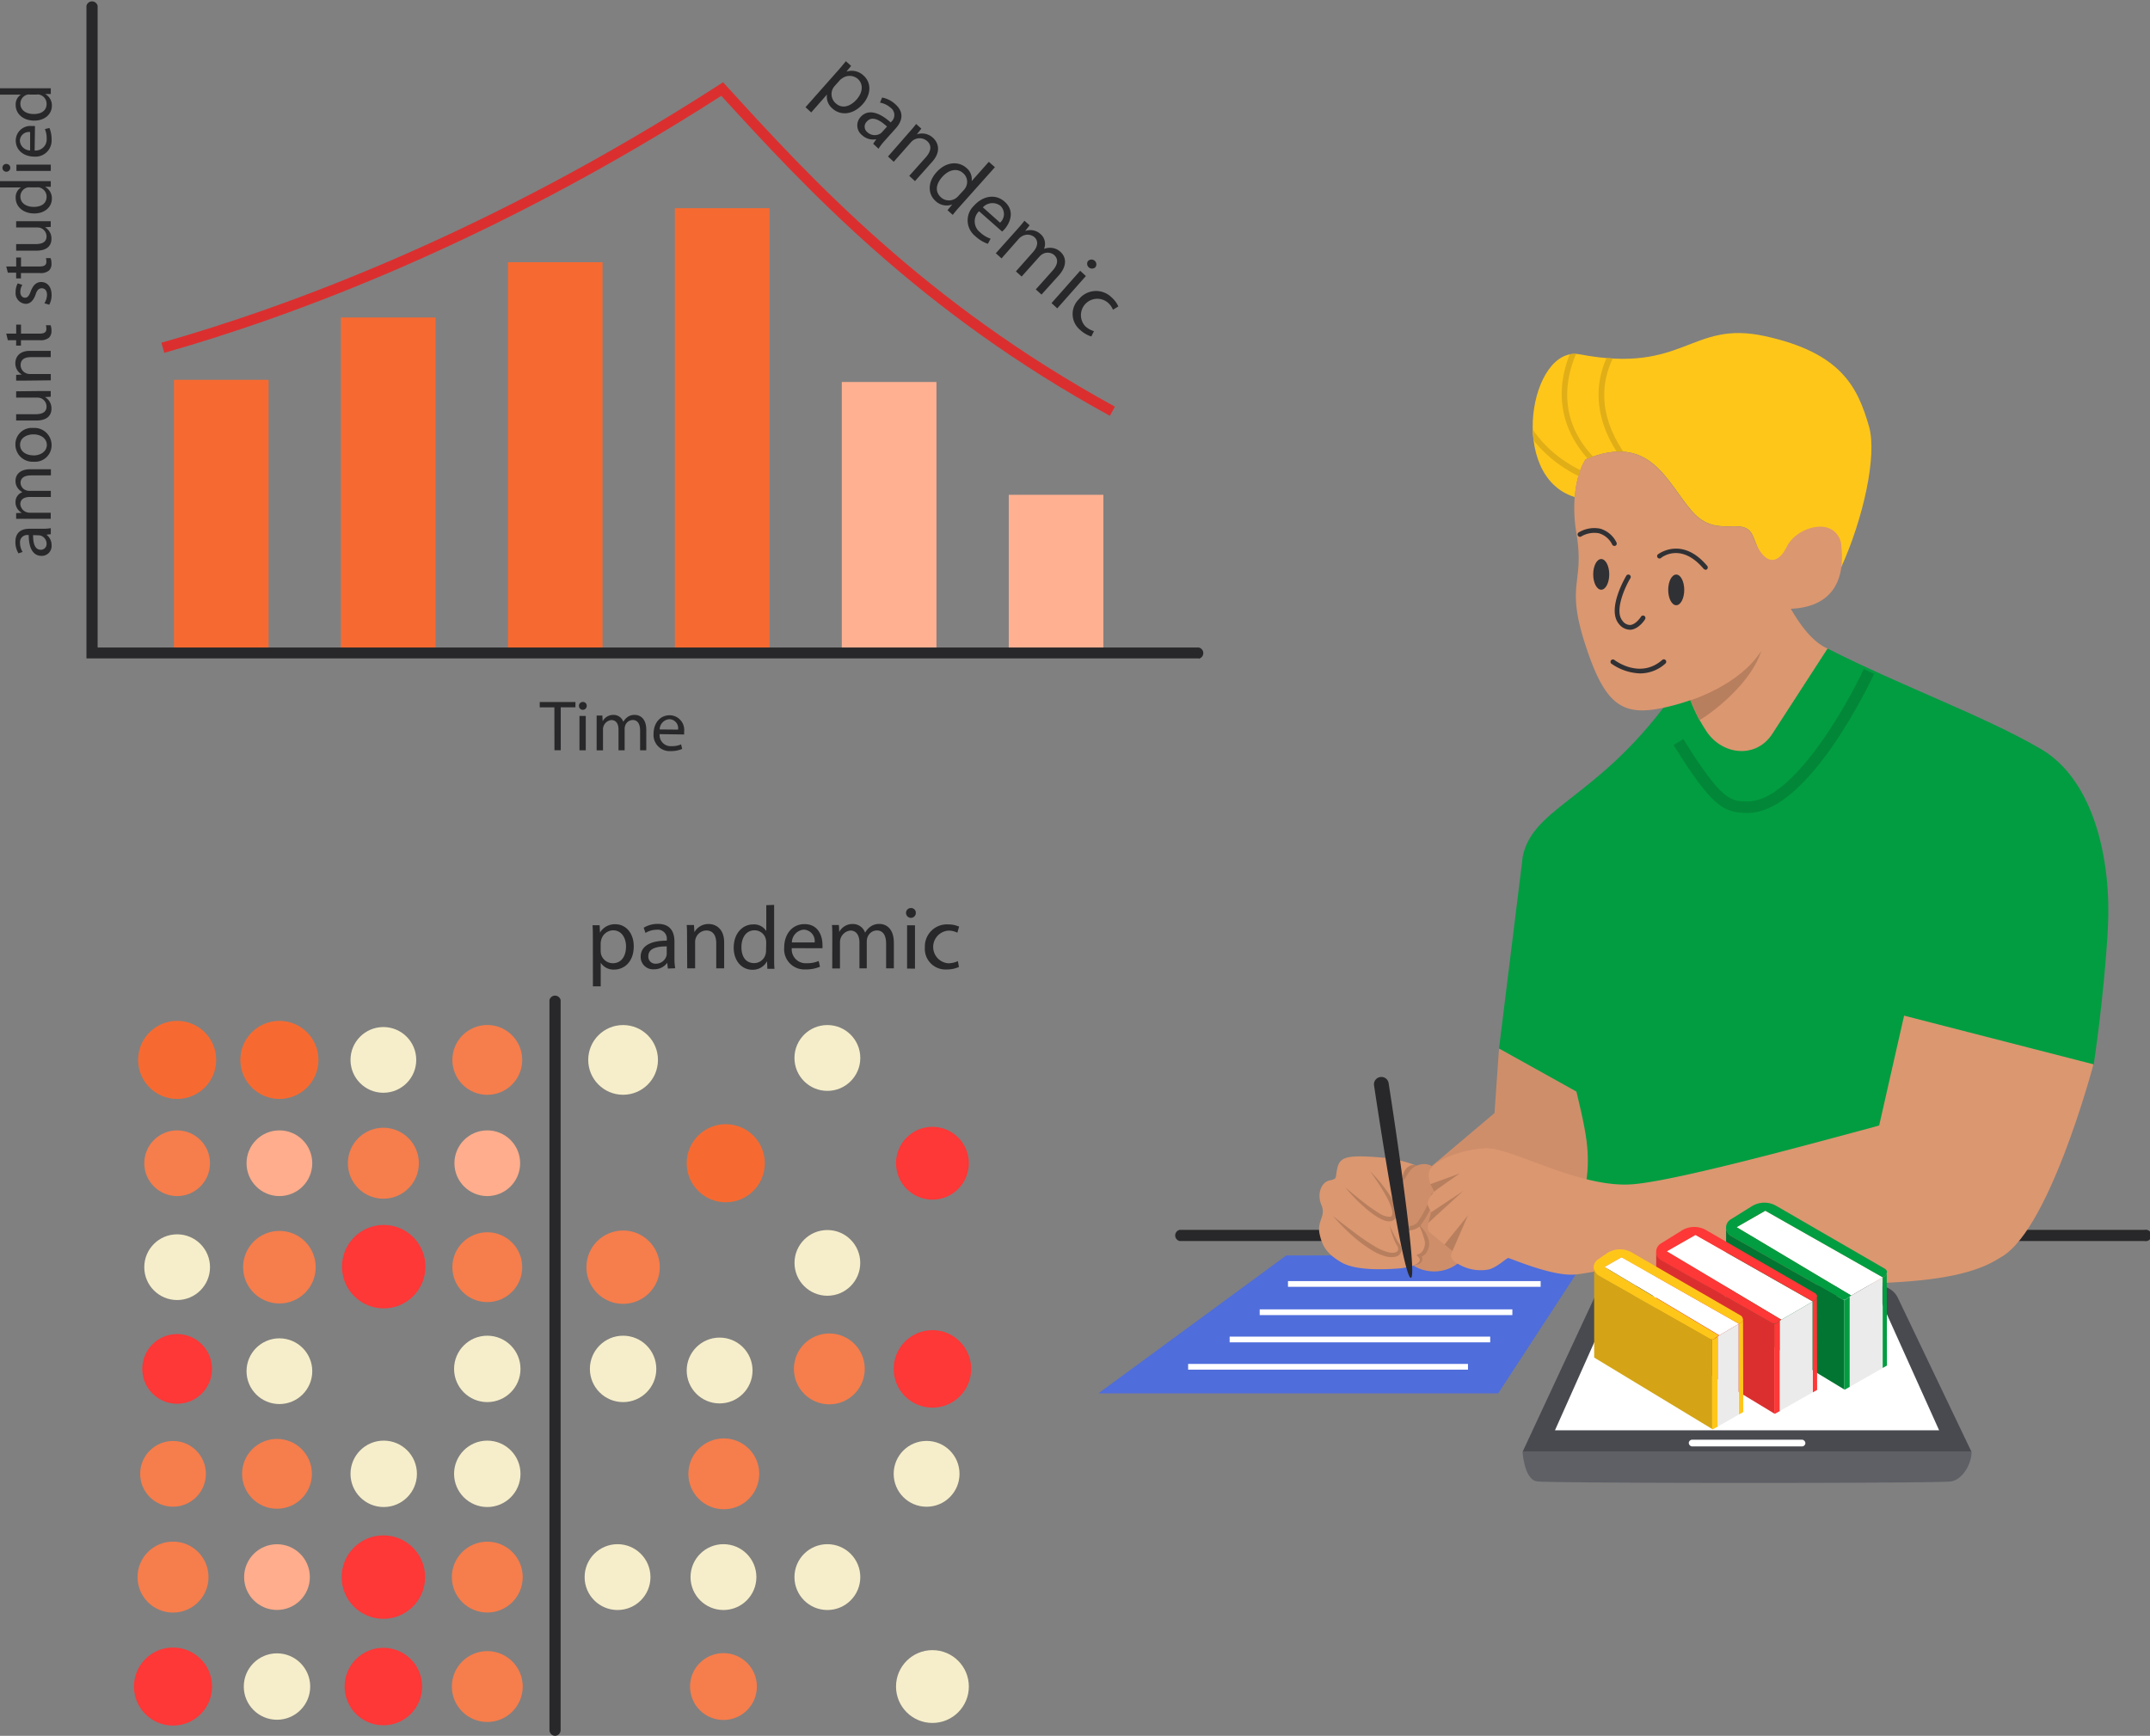 <svg id="Слой_2" data-name="Слой 2" xmlns="http://www.w3.org/2000/svg" xmlns:xlink="http://www.w3.org/1999/xlink" viewBox="0 0 375.52 303.24"><rect x="0" y="0" width="375.52" height="303.24" fill="#808080" stroke="none"/><defs><style>.cls-1{fill:none;}.cls-2{fill:#4f6ddb;}.cls-3{fill:#28282a;}.cls-4{fill:#cf8e6a;}.cls-5{fill:#db9770;}.cls-6{fill:#b87f5e;}.cls-7{fill:#029d41;}.cls-8{fill:#028738;}.cls-9{fill:#f66a31;}.cls-10{fill:#ffb091;}.cls-11{fill:#db2f2f;}.cls-12{fill:#494a4f;}.cls-13{fill:#5e6066;}.cls-14{fill:#fff;}.cls-15{fill:#ebebeb;}.cls-16{fill:#017531;}.cls-17{fill:#fe3737;}.cls-18{fill:#ffc61a;}.cls-19{fill:#d4a416;}.cls-20{fill:#f6eeca;}.cls-21{fill:#f67d4c;}.cls-22{fill:#ffad8c;}.cls-23{fill:#303134;}.cls-24{clip-path:url(#clip-path);}.cls-25{fill:#e0ae17;}</style><clipPath id="clip-path" transform="translate(-26.79 -43.36)"><path class="cls-1" d="M348.38,142.45c-2.36-1.21-6.67.32-8,3-1.91,3.81-5.73-3.93-7.3-8.19s-6.27.56-10.75-4.59-7.28-13.78-18.59-9.07c0,0-1.56,2.12-1.89,6.6-11.82-3.6-7.81-26.6.88-24.94,18.26,3.5,19.34-6,32.27-3.19,13.3,2.89,16.24,8.81,18.25,15.86C354.66,123,352.23,133.95,348.38,142.45Z"/></clipPath></defs><title>ACM SIGCSE 2022 (Another Victim of COVID-19)_light_mode</title><polygon class="cls-2" points="224.67 219.31 191.84 243.42 261.67 243.42 277.4 219.31 224.67 219.31"/><path class="cls-3" d="M401.34,260.16H232.83a1,1,0,0,1,0-1.95H401.34a1,1,0,1,1,0,1.95Z" transform="translate(-26.79 -43.36)"/><polygon class="cls-4" points="292.53 186.46 276.93 212.98 246.66 206.59 261.03 194.45 261.82 183.17 292.53 186.46"/><path class="cls-5" d="M274.71,262.7c.62.8,0,1.39-1.08,1.76a11.84,11.84,0,0,1-2.89.52c-2.67.19-7.29.31-9.7-1.11s-3.31-2.73-3.78-5,1.17-3,.33-5,0-4,1.44-4.3.91-.39,1.36-2.22,1.64-2.26,7.23-1.81A21.94,21.94,0,0,1,274.2,247a3.89,3.89,0,0,0-2.09,1.91c-.84,2.16-2.08,8,.39,9.12.72.33,1.42-.06,2.06-.77C276.77,260.19,276.16,262.19,274.71,262.7Z" transform="translate(-26.79 -43.36)"/><path class="cls-4" d="M281.68,263.87a6.86,6.86,0,0,1-8,.59c1.12-.37,1.7-1,1.08-1.76,1.45-.52,2.06-2.51-.16-5.45-.64.7-1.34,1.09-2.06.77-2.47-1.11-1.23-7-.39-9.12A3.89,3.89,0,0,1,274.2,247c1.78-.75,4.11-.2,4.75,4.06A115.87,115.87,0,0,0,281.68,263.87Z" transform="translate(-26.79 -43.36)"/><path class="cls-6" d="M272.94,258.32h-.13l.11-.77h0a2.29,2.29,0,0,0,1.39-.59,18.28,18.28,0,0,0,2.57-5.17l.74.24a18.49,18.49,0,0,1-2.78,5.5A3.22,3.22,0,0,1,272.94,258.32Z" transform="translate(-26.79 -43.36)"/><path class="cls-6" d="M266.12,248a24.89,24.89,0,0,1,3.18,3.82,11.14,11.14,0,0,1,1.21,2.23,3.43,3.43,0,0,1,.26,1.35,1.53,1.53,0,0,1-.24.78,1.26,1.26,0,0,1-.72.51,2.49,2.49,0,0,1-1.44-.21,7.62,7.62,0,0,1-1.15-.6,16.57,16.57,0,0,1-2-1.52,29.39,29.39,0,0,1-3.46-3.56c1.27,1.05,2.53,2.11,3.84,3.09a24.14,24.14,0,0,0,2,1.36,3.58,3.58,0,0,0,2,.68c.48-.07.46-.92.19-1.64a13.7,13.7,0,0,0-1-2.17C268,250.71,267.06,249.36,266.12,248Z" transform="translate(-26.79 -43.36)"/><path class="cls-6" d="M259.62,255.8c1.25,1,2.48,1.94,3.74,2.88a37.18,37.18,0,0,0,3.86,2.6,8.34,8.34,0,0,0,2.07.84c.68.17,1.51.13,1.67-.37a1,1,0,0,0-.22-.89,9.47,9.47,0,0,1-.52-1.09,18.85,18.85,0,0,1-.71-2.27c.34.71.67,1.43,1.06,2.11a10,10,0,0,0,.59,1,1.58,1.58,0,0,1,.39,1.31,1.32,1.32,0,0,1-1.09,1,3.51,3.51,0,0,1-1.31,0,8.68,8.68,0,0,1-2.3-.88,23.43,23.43,0,0,1-3.86-2.81A34.24,34.24,0,0,1,259.62,255.8Z" transform="translate(-26.79 -43.36)"/><path class="cls-6" d="M274.2,247a2.62,2.62,0,0,0-.78.51,3.81,3.81,0,0,0-.54.65c-.35.47-.61,1-1.06,1.6a2.59,2.59,0,0,1,0-1.06,2.72,2.72,0,0,1,.43-1,2.05,2.05,0,0,1,.86-.72A1.28,1.28,0,0,1,274.2,247Z" transform="translate(-26.79 -43.36)"/><path class="cls-3" d="M267.83,231.52h0a1.28,1.28,0,0,1,1.5,1.07c1,6.36,5.15,33.91,3.88,34s-5.5-27.42-6.43-33.63A1.28,1.28,0,0,1,267.83,231.52Z" transform="translate(-26.79 -43.36)"/><path class="cls-6" d="M274.55,257.25a6.37,6.37,0,0,1,1.08,1.22,5,5,0,0,1,.7,1.53,2.61,2.61,0,0,1-.18,1.78,2,2,0,0,1-1.4,1.23l.19-.51a1.61,1.61,0,0,1,.26.62,1,1,0,0,1-.12.69,1.12,1.12,0,0,1-.51.39,1.85,1.85,0,0,1-.56.12c.32-.18.65-.4.72-.68a.54.54,0,0,0,0-.38,1.17,1.17,0,0,0-.23-.35l-.32-.31.51-.2a1.64,1.64,0,0,0,.78-.92,2.22,2.22,0,0,0,.16-1.33A13.14,13.14,0,0,0,274.55,257.25Z" transform="translate(-26.79 -43.36)"/><path class="cls-5" d="M346,156.66c-3.76-1.64-6.62-7-8.61-11.17-5.9,4.91-11.53,10-17.81,14.2,1.37,2.56,3.31,7,1,11.72,2.41,2,4.94,3.19,7.82,7.21s15.71,5.06,17.72.51l4.29-17.89A26.27,26.27,0,0,1,346,156.66Z" transform="translate(-26.79 -43.36)"/><path class="cls-7" d="M303.9,242.7c1.38,11-4.41,13.15,2.38,14.5,11.81,2.36,19,5,35.2,7.9,26.34,4.71,51-35.78,51-35.78s1.82-11.89,2.47-23.71c.64-11.57-2.22-25.87-11.72-31.42-9.85-5.75-24.18-10.9-37.24-17.53l-9.63,14.87c-2.81,4.4-8.79,3.83-11.6-.53-3.07-4.75-3-7-4-8.84-13.23,20-25.35,21.54-27.81,30C291.15,198.3,302.53,231.67,303.9,242.7Z" transform="translate(-26.79 -43.36)"/><path class="cls-8" d="M332.09,185.37h0c-4.24,0-6.18-.94-13-11.85l1.7-1.06c6.79,10.89,8.29,10.9,11.29,10.91h0c7.8,0,17.24-16.69,20.23-23.13l1.81.84C353.68,162.07,342.76,185.37,332.09,185.37Z" transform="translate(-26.79 -43.36)"/><path class="cls-5" d="M355,240l4.36-19.21,33.08,8.5s-8.05,30.5-16.82,34c-.64.26-1.86-.62-2.87-.35l-20.67-22Z" transform="translate(-26.79 -43.36)"/><polygon class="cls-7" points="265.99 149.43 261.82 183.17 277.4 191.84 265.99 149.43"/><path class="cls-5" d="M380.66,254.22c.3,14-20.9,13.1-36.9,13.6s-27.74-2.23-31.63-2.71-5.89.38-10,.88-11.64-2.91-11.94-2.86-1.93,1.62-3.36,2a7.61,7.61,0,0,1-5.26-.91c-2.14-1.05-1.06-2.27-1.06-2.27s-3.32-2.76-4.06-3.33.33-3.45.33-3.45l-.52-1.06c-.52-1.06,1.05-2.53,1.05-2.53s-1.54-2.33-.76-3.88,5.2-3.49,9.64-3.74,16.39,7,25.69,6.29,42-10.11,45.47-10.83C370.07,236.75,380.24,235.14,380.66,254.22Z" transform="translate(-26.79 -43.36)"/><polygon class="cls-6" points="253.68 218.56 256.4 212.3 252.29 217.41 253.68 218.56"/><polygon class="cls-6" points="249.95 211.78 255.57 208.05 249.44 213.66 249.95 211.78"/><path class="cls-6" d="M277.28,251.55c.39-.39,4.48-3.2,4.48-3.2l-5.14,1.87Z" transform="translate(-26.79 -43.36)"/><path class="cls-6" d="M322,165.69s8.7-2.6,12.46-8.72c-2.19,6.84-10.8,12.3-10.86,12.19S322,165.69,322,165.69Z" transform="translate(-26.79 -43.36)"/><rect class="cls-9" x="30.38" y="66.35" width="16.53" height="47.69"/><rect class="cls-9" x="59.54" y="55.46" width="16.53" height="58.59"/><rect class="cls-9" x="88.71" y="45.81" width="16.53" height="68.23"/><rect class="cls-9" x="117.87" y="36.37" width="16.53" height="77.68"/><rect class="cls-10" x="147.03" y="66.73" width="16.53" height="47.31"/><rect class="cls-10" x="176.19" y="86.44" width="16.53" height="27.61"/><path class="cls-3" d="M236.18,158.38H41.89v-114a1,1,0,0,1,1.95,0v112.1H236.18a1,1,0,0,1,0,1.95Z" transform="translate(-26.79 -43.36)"/><path class="cls-11" d="M220.64,116c-33.23-18.19-53.24-39.89-67.87-55.9C112.92,85.69,77.89,98.63,55.48,105l-.5-1.77c22.42-6.36,57.52-19.34,97.45-45.08l.65-.42.52.57c14.58,16,34.56,37.83,67.92,56.1Z" transform="translate(-26.79 -43.36)"/><path class="cls-3" d="M172.93,55.94c.65-.72,1.15-1.33,1.6-1.89l.92.82-.82,1,0,0a3,3,0,0,1,3,.7c1.37,1.22,1.36,3.29-.17,5-1.82,2-4,1.93-5.28.74a2.66,2.66,0,0,1-.95-2.44l0,0L168.48,63l-1-.91Zm-.33,2.41a3.09,3.09,0,0,0-.33.46,2.13,2.13,0,0,0,.47,2.58c1.08,1,2.51.65,3.67-.65,1-1.13,1.28-2.63.2-3.6a2.2,2.2,0,0,0-2.69-.12,2.22,2.22,0,0,0-.45.36Z" transform="translate(-26.79 -43.36)"/><path class="cls-3" d="M179.3,68.47l.55-.79,0,0a2.82,2.82,0,0,1-2.48-.7,2.16,2.16,0,0,1-.28-3.17c1.22-1.37,3.1-1,5.27.94l.1-.12a1.56,1.56,0,0,0-.12-2.45,3.77,3.77,0,0,0-1.85-.89l.37-.89a4.7,4.7,0,0,1,2.3,1.16c1.73,1.54,1.09,3.1.08,4.23l-1.89,2.11a10.69,10.69,0,0,0-1.12,1.44Zm2.42-3c-1.1-1-2.55-2-3.53-.87a1.22,1.22,0,0,0,.09,1.85,1.88,1.88,0,0,0,2.21.28,1.45,1.45,0,0,0,.35-.28Z" transform="translate(-26.79 -43.36)"/><path class="cls-3" d="M185.48,66.59c.52-.58.94-1.07,1.32-1.57l.91.81-.78,1,0,0a2.79,2.79,0,0,1,2.82.61c.78.7,1.58,2.25-.15,4.19l-3,3.37-1-.92,2.91-3.26c.81-.91,1.15-2,.19-2.84a2,2,0,0,0-2.81.24l-3,3.4-1-.92Z" transform="translate(-26.79 -43.36)"/><path class="cls-3" d="M200.56,72.57l-6.1,6.83c-.45.5-.95,1.08-1.26,1.5l-.92-.82.83-1,0,0a2.8,2.8,0,0,1-2.92-.61c-1.37-1.22-1.38-3.31.15-5,1.67-1.89,3.87-2,5.25-.77A2.53,2.53,0,0,1,196.5,75l0,0,3-3.37Zm-5.44,4a2.41,2.41,0,0,0,.34-.47A2,2,0,0,0,195,73.6c-1.06-.95-2.53-.58-3.64.67s-1.31,2.59-.2,3.58a2.07,2.07,0,0,0,2.6.12,2.38,2.38,0,0,0,.44-.4Z" transform="translate(-26.79 -43.36)"/><path class="cls-3" d="M197.79,80.26a2.43,2.43,0,0,0,.19,3.69,5,5,0,0,0,1.83,1.11l-.48.89a6.11,6.11,0,0,1-2.19-1.33,3.52,3.52,0,0,1-.23-5.33c1.52-1.7,3.73-2.15,5.37-.68,1.84,1.65.89,3.71,0,4.75a5.33,5.33,0,0,1-.46.45Zm3.67,2a2,2,0,0,0,.07-2.94,2.28,2.28,0,0,0-3.07.26Z" transform="translate(-26.79 -43.36)"/><path class="cls-3" d="M204.4,83.49c.52-.58.94-1.07,1.32-1.57l.9.8-.77,1,0,0a2.61,2.61,0,0,1,2.7.55,2.24,2.24,0,0,1,.59,2.56l0,0a3.11,3.11,0,0,1,1.29-.17,2.59,2.59,0,0,1,1.6.72c.75.67,1.42,2.15-.33,4.11l-3,3.33-1-.9,2.86-3.2c1-1.08,1.16-2.09.33-2.83a1.78,1.78,0,0,0-2-.15,2.25,2.25,0,0,0-.54.44l-3.12,3.49-1-.9,3-3.39c.8-.9,1-1.91.21-2.61a1.88,1.88,0,0,0-2.19-.11,2,2,0,0,0-.53.43l-3,3.41-1-.9Z" transform="translate(-26.79 -43.36)"/><path class="cls-3" d="M210.45,96.31l5-5.65,1,.92-5,5.65Zm7.61-6.22A.85.85,0,0,1,216.79,89a.84.84,0,0,1,1.22-.07A.82.82,0,0,1,218.06,90.1Z" transform="translate(-26.79 -43.36)"/><path class="cls-3" d="M217.4,102.14a5.06,5.06,0,0,1-1.92-1.12,3.6,3.6,0,0,1-.24-5.4,3.85,3.85,0,0,1,5.72-.29,4.61,4.61,0,0,1,1.16,1.56l-.94.58a3.19,3.19,0,0,0-1-1.33,2.86,2.86,0,0,0-3.83,4.22,3.91,3.91,0,0,0,1.51.85Z" transform="translate(-26.79 -43.36)"/><path class="cls-3" d="M123.62,166.93h-2.56V166h6.24v.92h-2.57v7.5h-1.1Z" transform="translate(-26.79 -43.36)"/><path class="cls-3" d="M129.27,166.68a.68.68,0,0,1-1.36,0,.67.67,0,0,1,.69-.69A.65.65,0,0,1,129.27,166.68ZM128,174.43v-6h1.1v6Z" transform="translate(-26.79 -43.36)"/><path class="cls-3" d="M131,170c0-.62,0-1.14,0-1.64h1l.05,1h0a2.08,2.08,0,0,1,1.9-1.11,1.79,1.79,0,0,1,1.71,1.21h0a2.49,2.49,0,0,1,.67-.79,2.06,2.06,0,0,1,1.34-.42c.8,0,2,.52,2,2.62v3.56h-1.08V171c0-1.16-.42-1.86-1.31-1.86a1.42,1.42,0,0,0-1.3,1,1.81,1.81,0,0,0-.09.55v3.74h-1.07v-3.62c0-1-.42-1.66-1.26-1.66a1.64,1.64,0,0,0-1.45,1.64v3.65H131Z" transform="translate(-26.79 -43.36)"/><path class="cls-3" d="M142,171.61a1.94,1.94,0,0,0,2.08,2.1,4,4,0,0,0,1.67-.31l.19.79a4.9,4.9,0,0,1-2,.38,2.81,2.81,0,0,1-3-3c0-1.83,1.08-3.26,2.84-3.26a2.56,2.56,0,0,1,2.5,2.85,4.08,4.08,0,0,1,0,.51Zm3.22-.79A1.57,1.57,0,0,0,143.7,169a1.82,1.82,0,0,0-1.69,1.79Z" transform="translate(-26.79 -43.36)"/><path class="cls-3" d="M35.66,136.68l-.76.09v0a2.25,2.25,0,0,1,.9,1.85,1.72,1.72,0,0,1-1.74,1.85c-1.46,0-2.26-1.3-2.25-3.64h-.12a1.25,1.25,0,0,0-1.4,1.38,3,3,0,0,0,.45,1.57l-.72.25a3.75,3.75,0,0,1-.54-2c0-1.85,1.26-2.3,2.47-2.3h2.26a8.59,8.59,0,0,0,1.45-.1Zm-3.09.16c0,1.2.19,2.56,1.36,2.56a1,1,0,0,0,1-1,1.5,1.5,0,0,0-1-1.46,1.13,1.13,0,0,0-.35-.06Z" transform="translate(-26.79 -43.36)"/><path class="cls-3" d="M31.25,134c-.62,0-1.14,0-1.64,0v-1l1-.05v0a2.08,2.08,0,0,1-1.11-1.9,1.79,1.79,0,0,1,1.21-1.71v0a2.49,2.49,0,0,1-.79-.67,2.06,2.06,0,0,1-.42-1.34c0-.8.52-2,2.62-2h3.56v1.08H32.24c-1.16,0-1.86.42-1.86,1.31a1.42,1.42,0,0,0,1,1.3,1.81,1.81,0,0,0,.55.09h3.74v1.07H32c-1,0-1.66.42-1.66,1.26A1.64,1.64,0,0,0,32,132.93h3.65V134Z" transform="translate(-26.79 -43.36)"/><path class="cls-3" d="M32.59,118.12a3,3,0,0,1,3.21,3,2.88,2.88,0,0,1-3.11,2.9,3,3,0,0,1-3.21-3A2.86,2.86,0,0,1,32.59,118.12Zm.06,4.8c1.32,0,2.32-.76,2.32-1.84s-1-1.84-2.35-1.84c-1,0-2.32.51-2.32,1.81S31.5,122.91,32.65,122.91Z" transform="translate(-26.79 -43.36)"/><path class="cls-3" d="M34,111.67c.63,0,1.17,0,1.65,0v1l-1,.06v0a2.28,2.28,0,0,1,1.13,2c0,1-.53,2.09-2.65,2.09H29.61v-1.1H33c1.15,0,1.92-.35,1.92-1.35a1.59,1.59,0,0,0-1-1.45,1.61,1.61,0,0,0-.56-.1H29.61v-1.1Z" transform="translate(-26.79 -43.36)"/><path class="cls-3" d="M31.25,109.85c-.62,0-1.14,0-1.64,0v-1l1-.06v0a2.22,2.22,0,0,1-1.14-2c0-.84.5-2.14,2.57-2.14h3.61v1.1H32.18c-1,0-1.79.36-1.79,1.4a1.56,1.56,0,0,0,1.12,1.47,1.59,1.59,0,0,0,.51.08h3.64v1.1Z" transform="translate(-26.79 -43.36)"/><path class="cls-3" d="M27.88,101.64h1.74v-1.57h.84v1.57h3.26c.75,0,1.17-.21,1.17-.82a2.46,2.46,0,0,0-.08-.64l.82,0a2.68,2.68,0,0,1,.15,1,1.52,1.52,0,0,1-.46,1.19,2.24,2.24,0,0,1-1.57.42h-3.3v.94h-.84v-.94H28.16Z" transform="translate(-26.79 -43.36)"/><path class="cls-3" d="M34.54,96.34A2.87,2.87,0,0,0,35,94.89c0-.8-.4-1.17-.9-1.17S33.26,94,33,94.84c-.39,1.09-1,1.6-1.71,1.6a1.87,1.87,0,0,1-1.77-2.09,3,3,0,0,1,.37-1.49l.8.27a2.36,2.36,0,0,0-.35,1.24c0,.65.38,1,.83,1s.72-.36,1-1.15c.4-1,.92-1.59,1.82-1.59,1.06,0,1.81.83,1.81,2.26a3.45,3.45,0,0,1-.41,1.7Z" transform="translate(-26.79 -43.36)"/><path class="cls-3" d="M27.88,89.91h1.74V88.34h.84v1.57h3.26c.75,0,1.17-.21,1.17-.82a2.46,2.46,0,0,0-.08-.64l.82,0a2.68,2.68,0,0,1,.15,1,1.52,1.52,0,0,1-.46,1.19,2.24,2.24,0,0,1-1.57.42h-3.3v.94h-.84V91H28.16Z" transform="translate(-26.79 -43.36)"/><path class="cls-3" d="M34,82c.63,0,1.17,0,1.65,0v1l-1,.06v0a2.28,2.28,0,0,1,1.13,2c0,1-.53,2.09-2.65,2.09H29.61V86H33c1.15,0,1.92-.35,1.92-1.35a1.59,1.59,0,0,0-1-1.45,1.61,1.61,0,0,0-.56-.1H29.61V82Z" transform="translate(-26.79 -43.36)"/><path class="cls-3" d="M26.79,75H34.1c.54,0,1.15,0,1.56,0v1l-1,0v0a2.24,2.24,0,0,1,1.19,2.06c0,1.46-1.24,2.59-3.07,2.59-2,0-3.25-1.24-3.25-2.71a2,2,0,0,1,.92-1.83v0H26.79Zm5.29,1.1a2,2,0,0,0-.46,0,1.62,1.62,0,0,0-1.27,1.59c0,1.14,1,1.81,2.34,1.81s2.24-.6,2.24-1.79a1.65,1.65,0,0,0-1.31-1.61,1.94,1.94,0,0,0-.48,0Z" transform="translate(-26.79 -43.36)"/><path class="cls-3" d="M27.91,72a.68.68,0,0,1,0,1.36.67.67,0,0,1-.69-.69A.65.65,0,0,1,27.91,72Zm7.75,1.22h-6v-1.1h6Z" transform="translate(-26.79 -43.36)"/><path class="cls-3" d="M32.84,69.65a1.94,1.94,0,0,0,2.1-2.07,4,4,0,0,0-.31-1.67l.79-.19a4.9,4.9,0,0,1,.38,2,2.81,2.81,0,0,1-3,3c-1.83,0-3.26-1.08-3.26-2.84a2.56,2.56,0,0,1,2.85-2.5,4.08,4.08,0,0,1,.51,0Zm-.79-3.22a1.57,1.57,0,0,0-1.79,1.52,1.82,1.82,0,0,0,1.79,1.69Z" transform="translate(-26.79 -43.36)"/><path class="cls-3" d="M26.79,58.78H34.1c.54,0,1.15,0,1.56,0v1l-1,0v0a2.24,2.24,0,0,1,1.19,2.06c0,1.46-1.24,2.59-3.07,2.59-2,0-3.25-1.24-3.25-2.71a2,2,0,0,1,.92-1.83v0H26.79Zm5.29,1.1a2,2,0,0,0-.46,0,1.62,1.62,0,0,0-1.27,1.59c0,1.14,1,1.81,2.34,1.81s2.24-.6,2.24-1.79a1.65,1.65,0,0,0-1.31-1.61,1.94,1.94,0,0,0-.48,0Z" transform="translate(-26.79 -43.36)"/><path class="cls-12" d="M371.14,297H292.72l12.57-27a3.7,3.7,0,0,1,3.3-2h46.36a3.7,3.7,0,0,1,3.28,2Z" transform="translate(-26.79 -43.36)"/><path class="cls-13" d="M371.14,297a5.45,5.45,0,0,1-.33,1.81c-.55,1.62-1.78,3.1-3.24,3.35-2,.35-68.06.35-72.24,0-2.3-.19-2.61-5.16-2.61-5.16Z" transform="translate(-26.79 -43.36)"/><polygon class="cls-14" points="282.05 226.43 328.14 226.43 338.69 249.87 271.59 249.87 282.05 226.43"/><rect class="cls-14" x="294.96" y="251.51" width="20.37" height="1.17" rx="0.58" ry="0.58"/><polygon class="cls-14" points="328.84 223.14 308.33 211.51 303.3 214.38 323.33 226.33 328.84 223.14"/><path class="cls-7" d="M356.33,265.65a.76.76,0,0,1-.38.66l-.33.19-20.5-11.63-5,2.87,20,11.94-.77.58a.77.77,0,0,1-.84.05l-19.38-11a1.7,1.7,0,0,1-.87-1.49v0a1.7,1.7,0,0,1,.81-1.44l3.65-2.27A4.15,4.15,0,0,1,337,254l19,11a.76.76,0,0,1,.38.63A.12.12,0,0,1,356.33,265.65Z" transform="translate(-26.79 -43.36)"/><path class="cls-7" d="M349.35,270.27a.77.77,0,0,1-.47.15v15.65l.11.06.18-.1.7-.4V269.88Z" transform="translate(-26.79 -43.36)"/><polygon class="cls-15" points="323.34 226.33 323.08 226.52 323.08 242.27 328.79 239.01 328.79 223.17 323.34 226.33"/><path class="cls-7" d="M356.33,265.65a.76.76,0,0,1-.38.66l-.33.19,0,0v15.84l.75-.43Z" transform="translate(-26.79 -43.36)"/><path class="cls-16" d="M348.88,270.42v15.65l-20.61-12.48V257.81a1.7,1.7,0,0,0,.87,1.49l19.38,11A.78.78,0,0,0,348.88,270.42Z" transform="translate(-26.79 -43.36)"/><polygon class="cls-14" points="316.63 227.37 296.13 215.74 291.09 218.6 311.13 230.55 316.63 227.37"/><path class="cls-17" d="M344.13,269.87a.76.76,0,0,1-.38.66l-.33.19-20.5-11.63-5,2.87,20,11.94-.77.58a.77.77,0,0,1-.84.05l-19.38-11a1.7,1.7,0,0,1-.87-1.49v0a1.7,1.7,0,0,1,.81-1.44l3.65-2.27a4.15,4.15,0,0,1,4.27-.07l19,11a.76.76,0,0,1,.38.63A.12.12,0,0,1,344.13,269.87Z" transform="translate(-26.79 -43.36)"/><path class="cls-17" d="M337.15,274.49a.77.77,0,0,1-.47.15v15.65l.11.06.18-.1.7-.4V274.11Z" transform="translate(-26.79 -43.36)"/><polygon class="cls-15" points="311.13 230.55 310.87 230.74 310.87 246.49 316.58 243.24 316.58 227.39 311.13 230.55"/><path class="cls-17" d="M344.13,269.87a.76.76,0,0,1-.38.66l-.33.19,0,0V286.6l.75-.43Z" transform="translate(-26.79 -43.36)"/><path class="cls-11" d="M336.67,274.64v15.65l-20.61-12.48V262a1.7,1.7,0,0,0,.87,1.49l19.38,11A.78.78,0,0,0,336.67,274.64Z" transform="translate(-26.79 -43.36)"/><polygon class="cls-14" points="303.73 231.26 283.23 219.63 280.26 221.32 300.29 233.27 303.73 231.26"/><path class="cls-18" d="M331.23,273.77a.76.76,0,0,1-.38.66l-.33.19L310,263l-3,1.7,20,11.94-.77.58a.77.77,0,0,1-.84.05l-19.38-11a1.7,1.7,0,0,1-.87-1.49v0a1.7,1.7,0,0,1,.81-1.44l1.59-1.1a4.15,4.15,0,0,1,4.27-.07l19,11a.76.76,0,0,1,.38.63A.12.12,0,0,1,331.23,273.77Z" transform="translate(-26.79 -43.36)"/><path class="cls-18" d="M326.31,277.21a.77.77,0,0,1-.47.15V293l.11.06.18-.1.7-.4V276.83Z" transform="translate(-26.79 -43.36)"/><polygon class="cls-15" points="300.29 233.27 300.03 233.46 300.03 249.21 303.68 247.13 303.68 231.29 300.29 233.27"/><path class="cls-18" d="M331.23,273.77a.76.76,0,0,1-.38.66l-.33.19,0,0v15.84l.75-.43Z" transform="translate(-26.79 -43.36)"/><path class="cls-19" d="M325.84,277.36V293l-20.61-12.48V264.75a1.7,1.7,0,0,0,.87,1.49l19.38,11A.78.78,0,0,0,325.84,277.36Z" transform="translate(-26.79 -43.36)"/><circle class="cls-20" cx="66.96" cy="185.16" r="5.74"/><circle class="cls-21" cx="30.94" cy="203.21" r="5.74"/><circle class="cls-20" cx="30.94" cy="221.37" r="5.74"/><circle class="cls-20" cx="144.51" cy="220.62" r="5.74"/><circle class="cls-20" cx="48.8" cy="239.54" r="5.74"/><circle class="cls-17" cx="30.94" cy="239.14" r="6.09"/><circle class="cls-20" cx="108.83" cy="185.16" r="6.09"/><circle class="cls-21" cx="108.83" cy="221.37" r="6.41"/><circle class="cls-9" cx="126.76" cy="203.21" r="6.82"/><circle class="cls-21" cx="126.36" cy="294.63" r="5.84"/><circle class="cls-20" cx="125.69" cy="239.42" r="5.75"/><circle class="cls-20" cx="161.84" cy="257.47" r="5.75"/><circle class="cls-20" cx="144.51" cy="275.51" r="5.75"/><circle class="cls-20" cx="144.51" cy="184.82" r="5.75"/><circle class="cls-20" cx="107.86" cy="275.51" r="5.75"/><circle class="cls-20" cx="126.36" cy="275.51" r="5.75"/><circle class="cls-17" cx="162.86" cy="203.21" r="6.36"/><circle class="cls-20" cx="162.86" cy="294.63" r="6.36"/><circle class="cls-20" cx="85.11" cy="239.14" r="5.8"/><circle class="cls-20" cx="48.38" cy="294.63" r="5.8"/><circle class="cls-20" cx="108.83" cy="239.14" r="5.8"/><circle class="cls-20" cx="67.02" cy="257.47" r="5.8"/><circle class="cls-20" cx="85.11" cy="257.47" r="5.8"/><circle class="cls-17" cx="66.96" cy="275.51" r="7.29"/><circle class="cls-17" cx="67.02" cy="221.28" r="7.29"/><circle class="cls-21" cx="144.85" cy="239.14" r="6.19"/><circle class="cls-21" cx="126.42" cy="257.47" r="6.19"/><circle class="cls-21" cx="85.11" cy="275.51" r="6.19"/><circle class="cls-21" cx="85.11" cy="294.63" r="6.19"/><circle class="cls-17" cx="162.86" cy="239.14" r="6.77"/><circle class="cls-17" cx="66.96" cy="294.63" r="6.77"/><circle class="cls-21" cx="48.8" cy="221.37" r="6.34"/><circle class="cls-22" cx="48.8" cy="203.21" r="5.74"/><circle class="cls-22" cx="85.11" cy="203.21" r="5.74"/><circle class="cls-21" cx="66.96" cy="203.21" r="6.2"/><circle class="cls-21" cx="85.11" cy="185.16" r="6.1"/><circle class="cls-21" cx="85.11" cy="221.37" r="6.1"/><circle class="cls-21" cx="30.22" cy="257.47" r="5.74"/><circle class="cls-22" cx="48.38" cy="275.51" r="5.74"/><circle class="cls-21" cx="30.22" cy="275.51" r="6.2"/><circle class="cls-21" cx="48.38" cy="257.47" r="6.1"/><circle class="cls-9" cx="30.94" cy="185.16" r="6.82"/><circle class="cls-17" cx="30.22" cy="294.63" r="6.82"/><circle class="cls-9" cx="48.8" cy="185.16" r="6.82"/><path class="cls-3" d="M130.34,207.46c0-1,0-1.75-.06-2.47h1.24l.06,1.3h0a3,3,0,0,1,2.69-1.47c1.83,0,3.21,1.55,3.21,3.85,0,2.72-1.66,4.07-3.44,4.07a2.66,2.66,0,0,1-2.33-1.19h0v4.12h-1.36Zm1.36,2a3.11,3.11,0,0,0,.06.56,2.13,2.13,0,0,0,2.07,1.61c1.46,0,2.3-1.19,2.3-2.93,0-1.52-.8-2.82-2.26-2.82a2.2,2.2,0,0,0-2.08,1.71,2.24,2.24,0,0,0-.09.56Z" transform="translate(-26.79 -43.36)"/><path class="cls-3" d="M143.44,212.56l-.11-1h0a2.82,2.82,0,0,1-2.32,1.13,2.16,2.16,0,0,1-2.32-2.18c0-1.83,1.63-2.83,4.56-2.82v-.16a1.56,1.56,0,0,0-1.72-1.75,3.77,3.77,0,0,0-2,.56l-.31-.91a4.69,4.69,0,0,1,2.49-.67c2.32,0,2.88,1.58,2.88,3.1v2.83a10.69,10.69,0,0,0,.13,1.82Zm-.2-3.87c-1.5,0-3.21.24-3.21,1.71a1.22,1.22,0,0,0,1.3,1.31,1.89,1.89,0,0,0,1.83-1.27,1.44,1.44,0,0,0,.08-.44Z" transform="translate(-26.79 -43.36)"/><path class="cls-3" d="M146.79,207c0-.78,0-1.42-.06-2.05H148l.08,1.25h0a2.79,2.79,0,0,1,2.51-1.42c1,0,2.68.63,2.68,3.22v4.52h-1.38v-4.37c0-1.22-.45-2.24-1.75-2.24a2,2,0,0,0-1.85,1.41,2,2,0,0,0-.09.64v4.56h-1.38Z" transform="translate(-26.79 -43.36)"/><path class="cls-3" d="M162,201.44v9.16c0,.67,0,1.44.06,2h-1.24l-.06-1.32h0a2.8,2.8,0,0,1-2.58,1.49c-1.83,0-3.24-1.55-3.24-3.85,0-2.52,1.55-4.07,3.4-4.07a2.53,2.53,0,0,1,2.29,1.16h0v-4.52Zm-1.38,6.62a2.44,2.44,0,0,0-.06-.58,2,2,0,0,0-2-1.6c-1.42,0-2.27,1.25-2.27,2.93s.75,2.8,2.24,2.8a2.07,2.07,0,0,0,2-1.64,2.4,2.4,0,0,0,.06-.59Z" transform="translate(-26.79 -43.36)"/><path class="cls-3" d="M165.08,209a2.43,2.43,0,0,0,2.6,2.63,5,5,0,0,0,2.1-.39l.23,1a6.12,6.12,0,0,1-2.52.47,3.52,3.52,0,0,1-3.73-3.82c0-2.29,1.35-4.09,3.55-4.09,2.47,0,3.13,2.18,3.13,3.57a5.12,5.12,0,0,1,0,.64Zm4-1a2,2,0,0,0-1.91-2.24A2.28,2.28,0,0,0,165.1,208Z" transform="translate(-26.79 -43.36)"/><path class="cls-3" d="M172.16,207c0-.78,0-1.42-.06-2.05h1.21l.06,1.22h0a2.61,2.61,0,0,1,2.38-1.39,2.24,2.24,0,0,1,2.14,1.52h0a3.12,3.12,0,0,1,.85-1,2.58,2.58,0,0,1,1.68-.53c1,0,2.49.66,2.49,3.29v4.46h-1.35v-4.29c0-1.46-.53-2.33-1.64-2.33a1.78,1.78,0,0,0-1.63,1.25,2.28,2.28,0,0,0-.11.69v4.68H176.9V208c0-1.21-.53-2.08-1.58-2.08a2.05,2.05,0,0,0-1.82,2.05v4.57h-1.35Z" transform="translate(-26.79 -43.36)"/><path class="cls-3" d="M186.75,202.85a.85.85,0,0,1-1.71,0,.84.84,0,0,1,.86-.86A.82.82,0,0,1,186.75,202.85Zm-1.53,9.71V205h1.38v7.58Z" transform="translate(-26.79 -43.36)"/><path class="cls-3" d="M194.28,212.28a5.06,5.06,0,0,1-2.18.44,3.6,3.6,0,0,1-3.77-3.87,3.85,3.85,0,0,1,4.07-4,4.61,4.61,0,0,1,1.91.39l-.31,1.06a3.2,3.2,0,0,0-1.6-.36,2.86,2.86,0,0,0,0,5.7,3.9,3.9,0,0,0,1.69-.38Z" transform="translate(-26.79 -43.36)"/><path class="cls-3" d="M123.76,346.6a1,1,0,0,1-1-1V218.07a1,1,0,0,1,1.95,0V345.62A1,1,0,0,1,123.76,346.6Z" transform="translate(-26.79 -43.36)"/><path class="cls-18" d="M348.38,142.45c-2.36-1.21-6.67.32-8,3-1.91,3.81-5.73-3.93-7.3-8.19s-6.27.56-10.75-4.59-7.28-13.78-18.59-9.07c0,0-1.56,2.12-1.89,6.6-11.82-3.6-7.81-26.6.88-24.94,18.26,3.5,19.34-6,32.27-3.19,13.3,2.89,16.24,8.81,18.25,15.86C354.66,123,352.23,133.95,348.38,142.45Z" transform="translate(-26.79 -43.36)"/><path class="cls-5" d="M338.77,149.73c-4.59,10.64-12.21,15-20.27,17s-11.2.34-14.78-10.63-.12-10.64-1.58-19.49a26.11,26.11,0,0,1-.32-6.39c.34-4.48,1.89-6.6,1.89-6.6,11.31-4.71,14.11,3.92,18.59,9.07s9.18.34,10.75,4.59,3.92,5.38,5.83,1.57c1.36-2.71,5.32-4.28,7.68-3.07a3.52,3.52,0,0,1,1.84,3C349,144,347.4,149.73,338.77,149.73Z" transform="translate(-26.79 -43.36)"/><path class="cls-23" d="M308.75,138.73a.42.42,0,0,1-.36-.21,3.77,3.77,0,0,0-2.33-2,4.47,4.47,0,0,0-3.13.58.42.42,0,0,1-.45-.7,5.27,5.27,0,0,1,3.78-.69,4.57,4.57,0,0,1,2.86,2.41.42.42,0,0,1-.16.57A.42.42,0,0,1,308.75,138.73Z" transform="translate(-26.79 -43.36)"/><path class="cls-23" d="M324.66,142.87a.42.42,0,0,1-.32-.15c-3.95-4.67-7.34-2-7.48-1.85a.42.42,0,0,1-.53-.64s4.18-3.33,8.65,2a.42.42,0,0,1-.32.68Z" transform="translate(-26.79 -43.36)"/><ellipse class="cls-23" cx="279.67" cy="100.34" rx="1.4" ry="2.68"/><ellipse class="cls-23" cx="292.77" cy="103.05" rx="1.4" ry="2.68"/><path class="cls-23" d="M311.44,153.37a2.49,2.49,0,0,1-1.88-1c-2.18-2.55,1.11-8.14,1.25-8.38a.42.42,0,1,1,.71.43c-.88,1.47-2.82,5.67-1.33,7.41a1.63,1.63,0,0,0,1.35.71c.86-.07,1.66-1.11,1.9-1.5a.42.42,0,0,1,.71.43c0,.07-1.07,1.77-2.54,1.9Z" transform="translate(-26.79 -43.36)"/><path class="cls-23" d="M313.21,161a9.23,9.23,0,0,1-5-1.72.42.42,0,0,1,.51-.66c.18.14,4.54,3.44,8.43,0a.42.42,0,0,1,.55.63A6.57,6.57,0,0,1,313.21,161Z" transform="translate(-26.79 -43.36)"/><g class="cls-24"><path class="cls-25" d="M307.6,126.56c-.14-.09-14.33-9.05-4.69-25.24l.86.51c-9.14,15.35,3.8,23.53,4.35,23.87Z" transform="translate(-26.79 -43.36)"/><path class="cls-25" d="M313.47,127.35c-.28-.24-6.9-5.92-7.44-14-.31-4.56,1.41-9,5.11-13l.74.67c-3.51,3.89-5.14,8-4.86,12.31.51,7.66,7,13.25,7.09,13.3Z" transform="translate(-26.79 -43.36)"/><path class="cls-25" d="M307.86,128.3c-1.74,0-15.24-3.78-17.51-17.92l1-.16c2.31,14.36,16.4,17.07,16.54,17.08Z" transform="translate(-26.79 -43.36)"/></g><rect class="cls-14" x="207.52" y="238.27" width="48.88" height="1"/><rect class="cls-14" x="214.77" y="233.5" width="45.51" height="1"/><rect class="cls-14" x="220.02" y="228.74" width="44.13" height="1"/><rect class="cls-14" x="224.96" y="223.8" width="44.13" height="1"/></svg>
